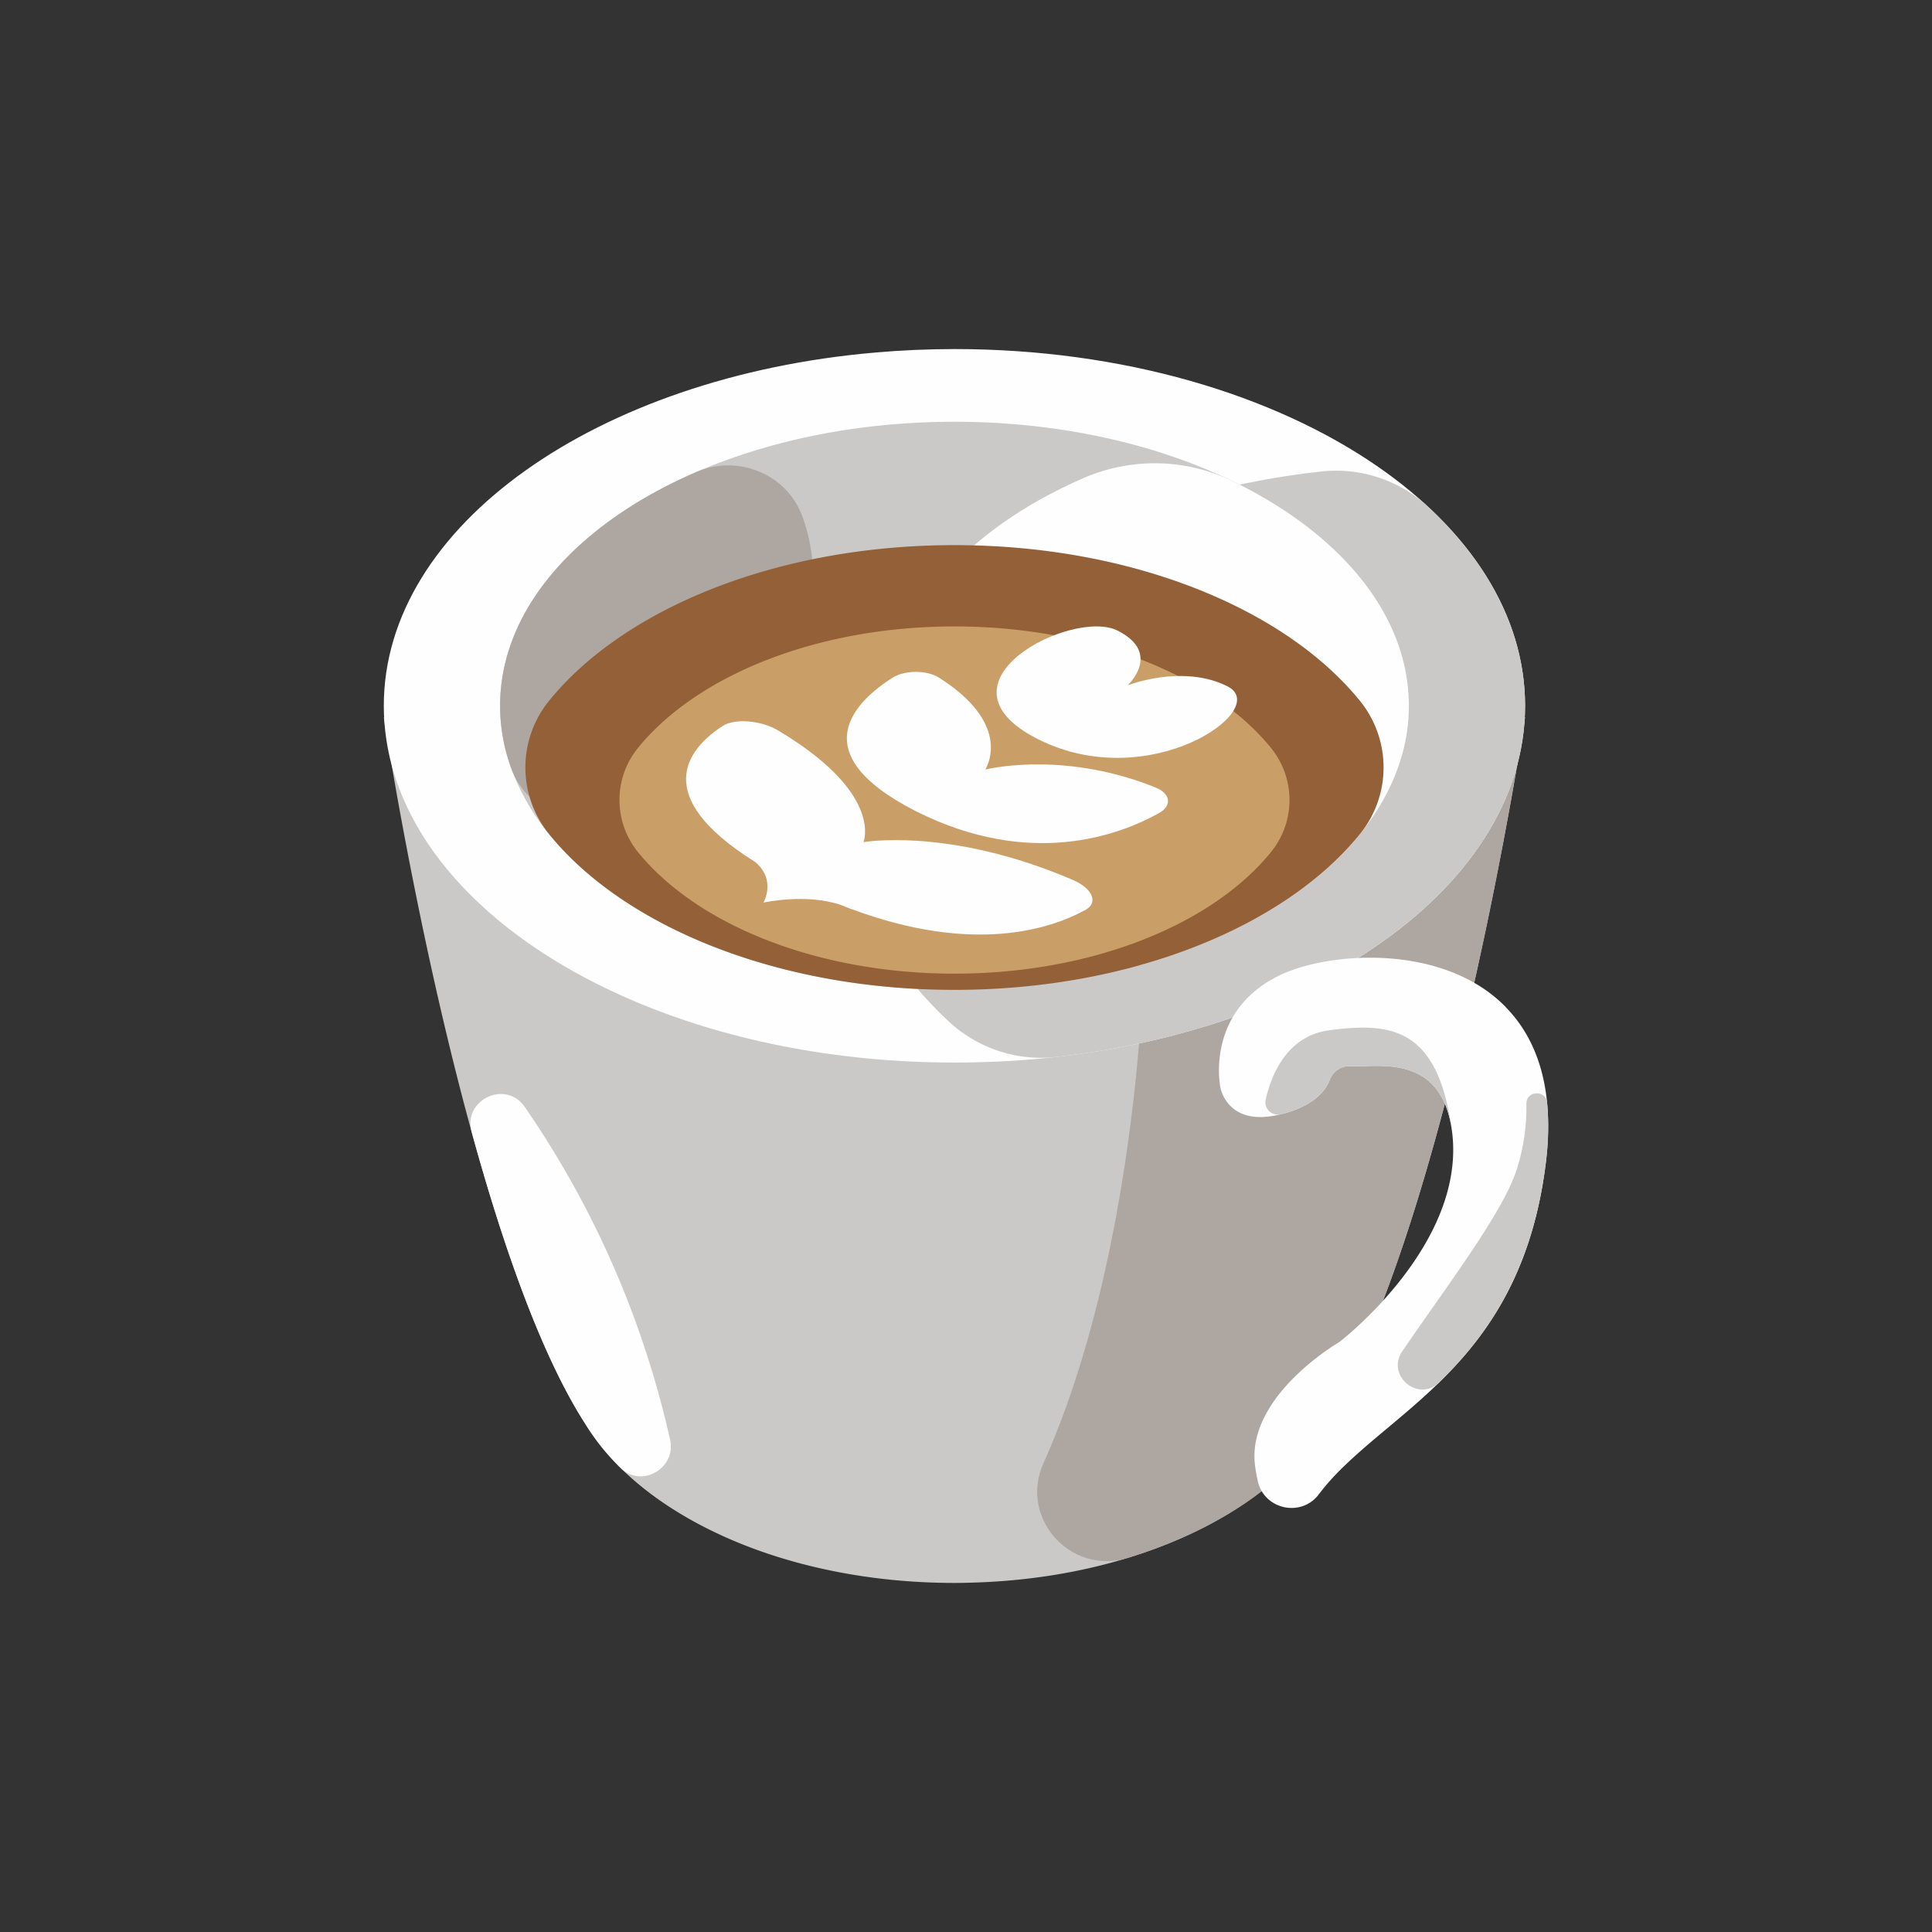 <svg id="Layer_1" data-name="Layer 1" xmlns="http://www.w3.org/2000/svg" viewBox="0 0 1000 1000"><rect x="0" y="0" width="1000" height="1000" fill="#333333" stroke="none"/><defs><style>.cls-1{fill:#cbc9c7;}.cls-2{fill:#fefefe;}.cls-3{fill:#aea6a0;}.cls-4{fill:#936037;}.cls-5{fill:#ca9e67;}</style></defs><path class="cls-1" d="M789.372,371.291S749.415,635.029,686.082,735.421c-.333.618-.713,1.188-1.045,1.758-3.088,4.704-6.177,9.027-9.312,12.923-32.735,39.625-97.684,67.182-173.228,69.082-2.803.095-5.654.142-8.457.142-54.258,0-103.623-13.208-140.207-34.826-16.724-9.835-30.835-21.475-41.525-34.399a157.254,157.254,0,0,1-9.55-13.398c-.332-.475-.617-.95-.903-1.425-31.358-49.887-57.014-139.922-74.926-217.984-18.102-79.154-28.27-146.004-28.27-146.004Z"/><path class="cls-2" d="M302.757,736.703a157.254,157.254,0,0,0,9.55,13.398A104.835,104.835,0,0,1,302.757,736.703Z"/><path class="cls-2" d="M685.037,737.179a112.048,112.048,0,0,1-9.312,12.923C678.86,746.206,681.948,741.882,685.037,737.179Z"/><path class="cls-3" d="M789.372,371.291S749.415,635.029,686.082,735.421c-.333.618-.713,1.188-1.045,1.758-3.088,4.704-6.177,9.027-9.312,12.923-20.147,24.387-52.495,44.203-92.005,56.28-29.686,9.074-56.346-20.719-43.628-49.036,48.216-107.354,51.728-253.829,51.728-253.829s-74.831-10.69-55.826-77.729c8.077-28.46,17.389-42.903,30.455-54.496Z"/><path class="cls-2" d="M789.372,365.304c0,97.162-120.015,176.791-272.385,184.156-7.554.333-15.204.522-22.948.522-124.623,0-231.192-48.224-274.618-116.499-13.398-21.095-20.763-44.091-20.763-68.18,0-93.266,110.608-170.377,254.283-182.825q20.168-1.782,41.097-1.806c87.041,0,165.341,23.566,219.362,61.005C760.628,274.414,789.372,317.745,789.372,365.304Z"/><path class="cls-1" d="M789.372,365.304c0,90.667-104.507,166.068-242.29,181.727a70.149,70.149,0,0,1-55.482-17.849c-31.95-29.52-50.632-65.085-50.632-103.395,0-90.629,104.521-166.031,242.357-181.682a70.146,70.146,0,0,1,55.465,17.836C770.724,291.434,789.372,326.997,789.372,365.304Z"/><path class="cls-1" d="M729.222,365.304a93.533,93.533,0,0,1-5.606,31.928c-16.201,45.849-66.706,83.668-133.84,102.388a355.213,355.213,0,0,1-95.736,12.733c-90.985,0-169.902-32.308-208.957-79.582a115.96,115.96,0,0,1-20.62-35.539,93.543,93.543,0,0,1-5.606-31.928c0-59.01,55.589-109.895,135.836-133.27,30.17-8.837,63.856-13.731,99.347-13.731,37.915,0,73.691,5.606,105.381,15.536C676.389,258.022,729.222,307.815,729.222,365.304Z"/><path class="cls-3" d="M420.966,299.5a93.53,93.53,0,0,1-5.606,31.928c-12.999,36.787-48.058,68.376-96.089,89.099-21.44,9.25-46.829-.927-54.675-22.919q-.067-.188-.133-.376a93.543,93.543,0,0,1-5.606-31.928c0-50.141,40.136-94.416,101.432-120.933,21.771-9.418,47.286,1.031,55.178,23.4A94.946,94.946,0,0,1,420.966,299.5Z"/><path class="cls-2" d="M729.222,365.304a93.533,93.533,0,0,1-5.606,31.928c-16.201,45.849-66.706,83.668-133.84,102.388-62.288-19.527-108.755-55.874-124.196-99.537a93.538,93.538,0,0,1-5.606-31.928c0-49.873,39.734-93.975,100.523-120.548a92.368,92.368,0,0,1,76.92,1.166C693.245,275.665,729.222,317.864,729.222,365.304Z"/><path class="cls-4" d="M704.008,362.895a54.693,54.693,0,0,1,.004,68.674c-38.743,47.92-118.242,80.784-209.973,80.784-91.774,0-171.25-32.867-209.981-80.79a54.695,54.695,0,0,1,.004-68.663c38.733-47.909,118.207-80.742,209.977-80.742C585.768,282.159,665.264,314.988,704.008,362.895Z"/><path class="cls-5" d="M657.975,387.271a42.702,42.702,0,0,1,.003,53.618c-30.249,37.415-92.319,63.074-163.94,63.074-71.654,0-133.706-25.661-163.946-63.078a42.704,42.704,0,0,1,.003-53.609c30.241-37.406,92.292-63.04,163.943-63.04C565.657,324.235,627.725,349.867,657.975,387.271Z"/><path class="cls-2" d="M346.841,745.218c3.279,14.828-14.865,25.212-25.671,14.542a130.421,130.421,0,0,1-8.864-9.659,157.254,157.254,0,0,1-9.55-13.398c-.332-.475-.617-.95-.903-1.425-22.405-35.645-41.9-91.786-57.739-149.411-4.589-16.695,17.719-27.169,27.524-12.899A493.04,493.04,0,0,1,346.841,745.218Z"/><path class="cls-2" d="M635.399,355.28c-23.246-11.791-51.749-.55-51.749-.55s18.083-16.527-5.163-28.318c-23.246-11.791-99.138,26.811-41.423,56.086C594.778,411.772,658.645,367.071,635.399,355.28Z"/><path class="cls-2" d="M598.136,407.624c-44.463-17.994-81.9-10.747-88.11-9.341,2.048-3.517,12.172-24.618-24.026-47.538-6.342-4.016-17.743-3.953-24.075.068-18.906,12.005-47.044,38.761,11.698,68.839l-.012.007c.102.052.203.097.305.148.102.052.191.103.293.155l.012-.007c59.253,29.773,105.491,12.198,125.732.87C606.73,417.03,605.926,410.776,598.136,407.624Z"/><path class="cls-2" d="M555.287,455.45c-58.992-25.364-101.35-20.612-108.31-19.587,1.298-3.897,6.502-27.494-44.226-57.784-8.888-5.307-22.487-6.36-28.739-2.298-16.351,10.623-37.476,33.741,11.306,66.776l-.012-.001c.02.01.035.021.055.032q2.619,1.772,5.511,3.583c11.088,9.266,4.321,21.008,4.321,21.008s22.05-4.923,40.071,1.235c1.247.497,2.503,1.008,3.733,1.476.541.244,1.098.457,1.627.725l-.082-.152c63.382,23.693,103.352,10.332,121.224.554C568.626,467.262,565.623,459.894,555.287,455.45Z"/><path class="cls-2" d="M800.023,602.619c-11.764,93.055-67.557,121.208-102.998,155.001a126.568,126.568,0,0,0-14.431,15.861c-8.963,11.925-27.939,7.972-31.49-6.511-.56-2.418-1.064-5.131-1.47-8.192-4.798-36.172,43.635-64.164,43.635-64.164s66.055-50.507,58.277-109.145c-5.441-41.023-39.331-32.742-52.485-33.633a10.806,10.806,0,0,0-10.755,7.082c-2.214,5.709-8.395,13.671-25.384,17.841a52.114,52.114,0,0,1-9.207,1.413c-19.749.702-22.111-15.663-22.111-15.663s-7.861-38.306,29.837-57.254c25.204-12.689,85.21-17.39,117.855,15.904l.013.094C795.54,537.745,804.97,563.669,800.023,602.619Z"/><path class="cls-1" d="M751.546,585.469c-5.441-41.023-39.331-32.742-52.485-33.633a10.806,10.806,0,0,0-10.755,7.082c-2.214,5.709-8.395,13.671-25.384,17.841l-.103.025a6.424,6.424,0,0,1-7.669-7.738c2.769-12.254,10.699-32.839,32.915-35.786C719.952,529.031,744.412,531.682,751.546,585.469Z"/><path class="cls-1" d="M800.023,602.619c-7.082,56.015-30.117,88.512-55.063,112.879-10.821,10.569-27.671-3.562-19.153-16.062,22.557-33.1,51.32-70.727,58.933-93.16a105.401,105.401,0,0,0,5.315-35.021c-.082-6.788,10.058-7.289,10.718-.532A143.118,143.118,0,0,1,800.023,602.619Z"/></svg>